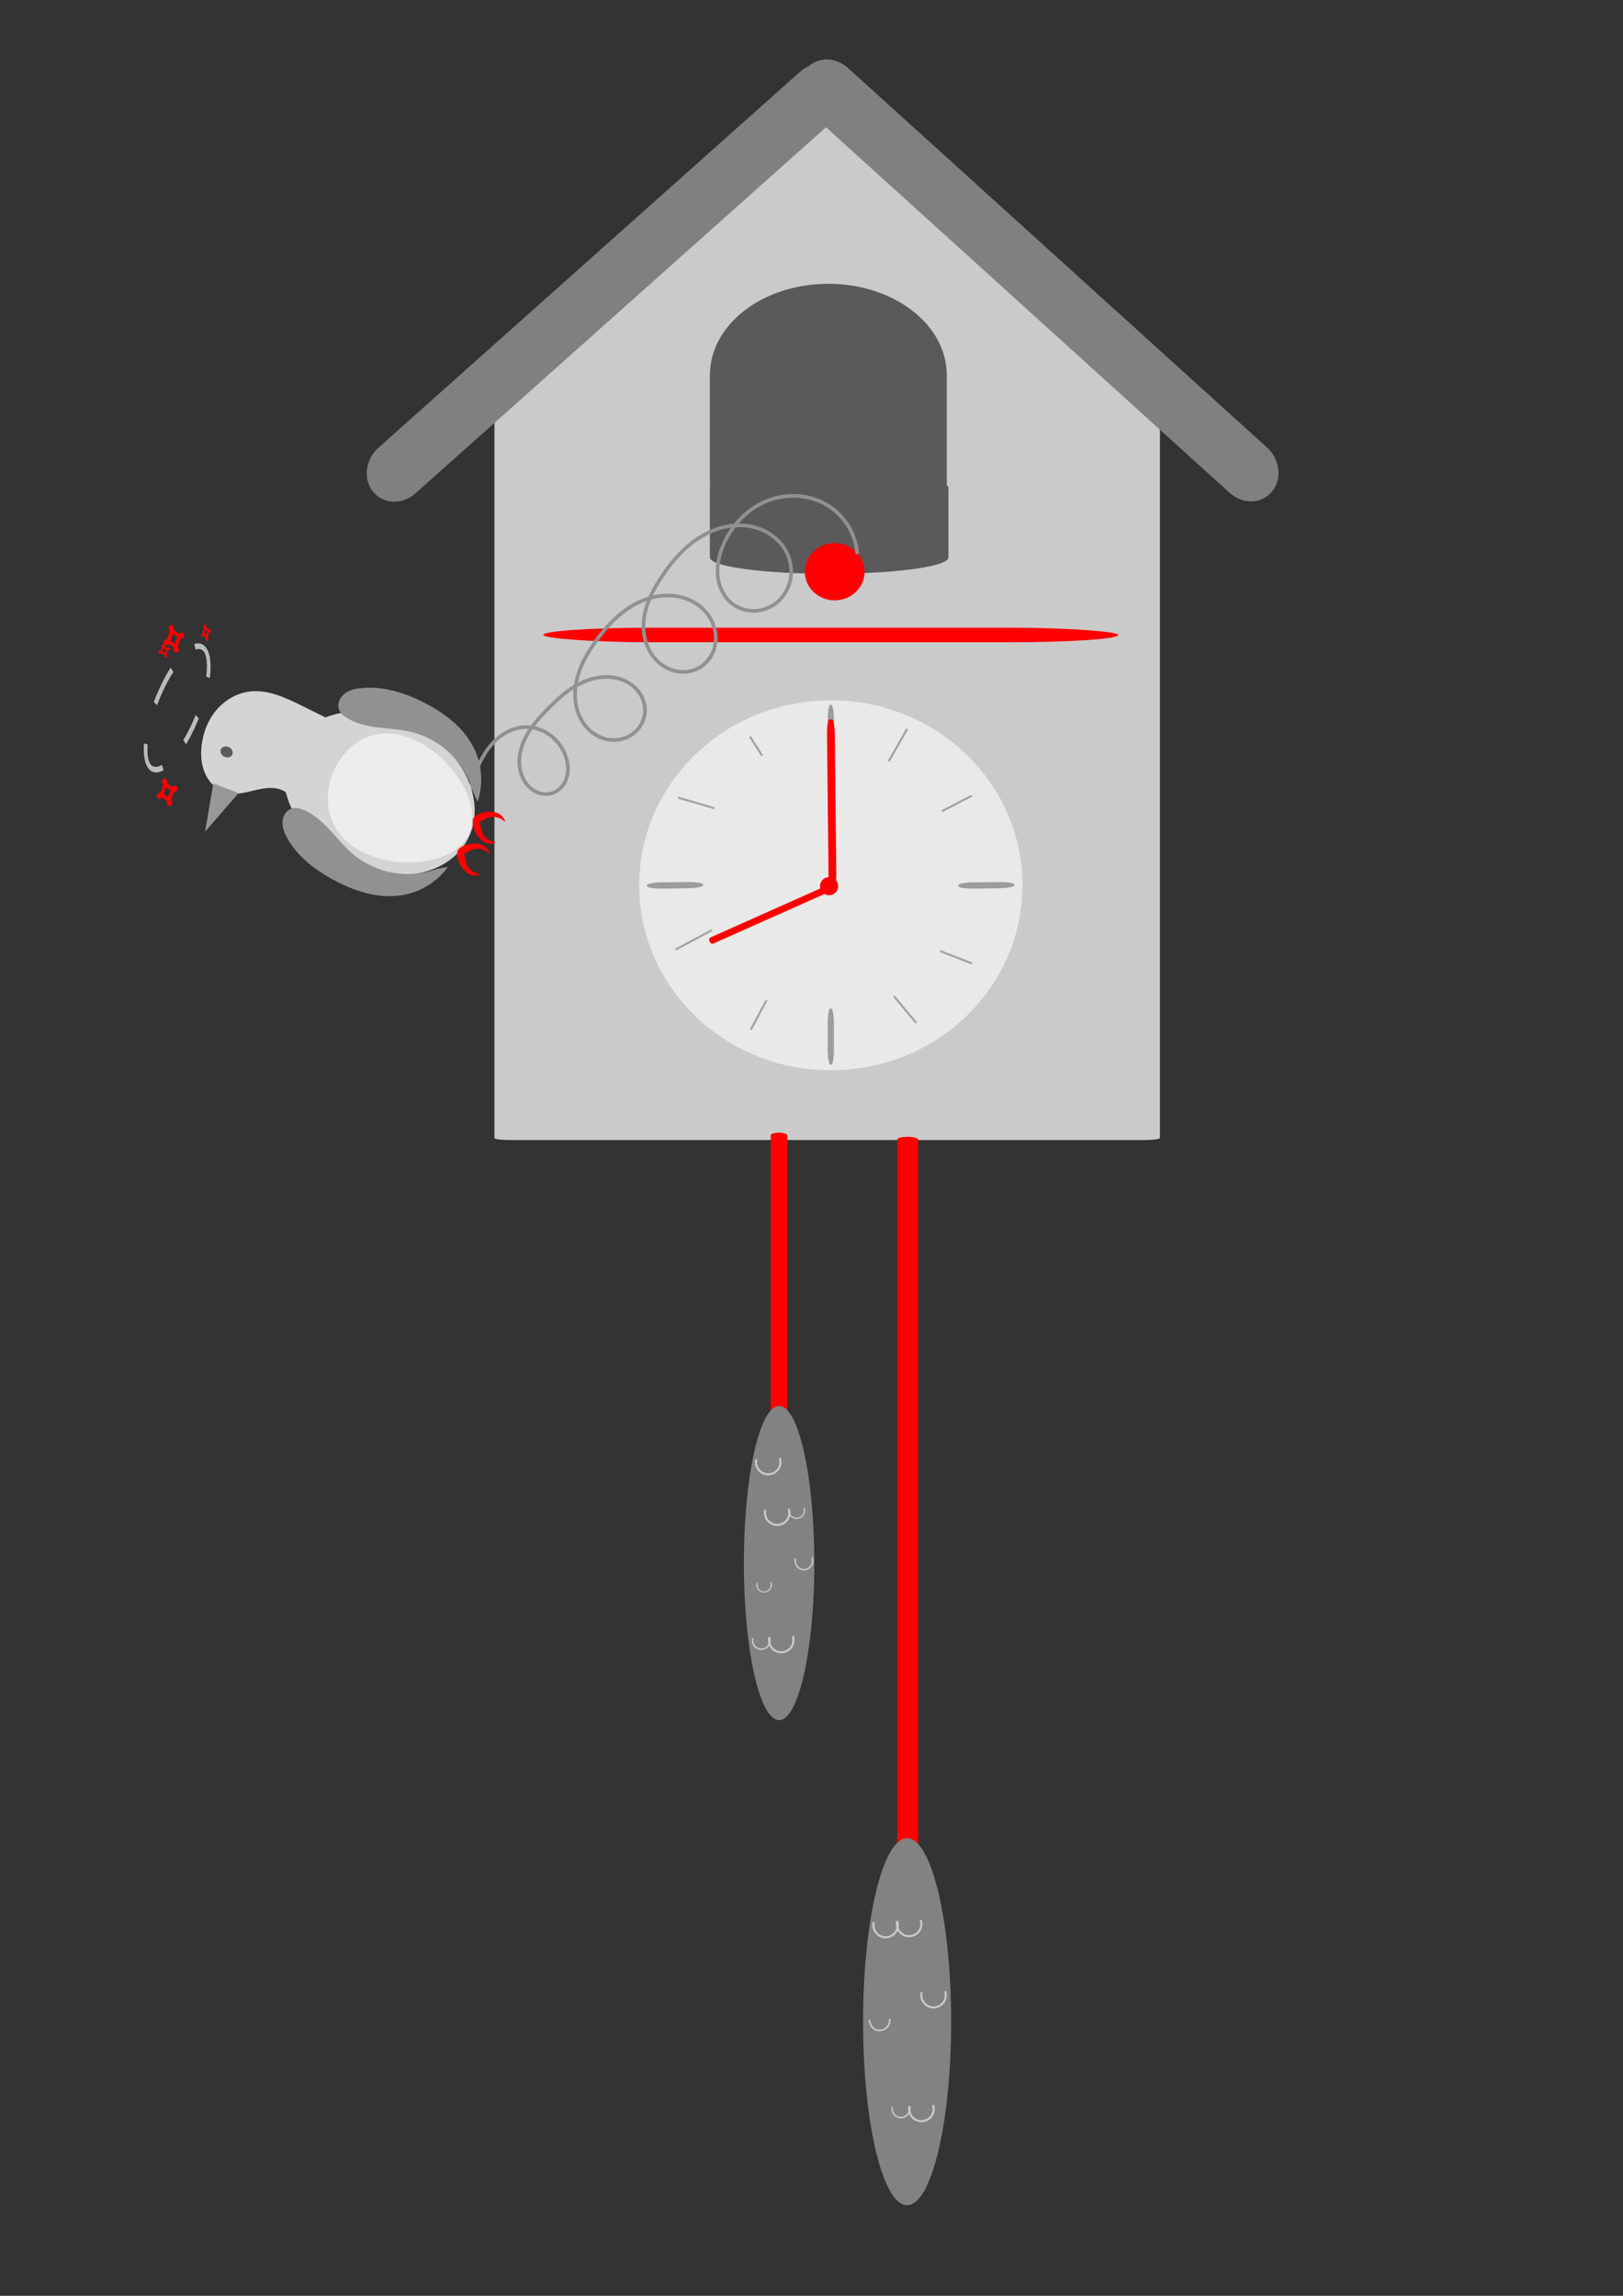 <svg xmlns:xlink="http://www.w3.org/1999/xlink" xmlns="http://www.w3.org/2000/svg" viewBox="0 0 210 297"
     height="1122.52" width="793.701">
    <rect x="0" y="0" width="210" height="297" fill="#333333" stroke="none"/>
    <style><![CDATA[.B{stroke-width:.265}.C{stroke-width:.191}]]></style>
    <g transform="matrix(1.005 0 0 1.005 257.922 -207.784)">
        <path d="M-149.555 219.113l-42.937 38.312c-.3.048-.487.111-.487.18v.254 95.368c0 .152.872.274 1.955.274h81.768c1.083 0 1.955-.122 1.955-.274v-95.3h.937z"
              fill="#cacaca"/>
        <g fill="red">
            <rect ry=".331" rx="2.074" y="352.546" x="-157.41" height="61.205" width="2.138"/>
            <rect ry=".331" rx="2.074" y="353.081" x="-141.107" height="127.22" width="2.673"/>
        </g>
        <path d="M-150.316 214.407c-.792.023-1.553.305-2.168.833-.399.177-.783.417-1.135.731l-54.299 48.411c-1.698 1.514-2.002 4.043-.682 5.67s3.75 1.719 5.448.205l52.859-47.126 51.966 47.06c1.687 1.528 4.118 1.456 5.45-.161s1.047-4.148-.64-5.676l-53.941-48.849c-.843-.764-1.873-1.128-2.858-1.099z"
              fill="gray"/>
        <g fill="#828282">
            <ellipse ry="20.222" rx="4.536" cy="407.95" cx="-156.331"/>
            <ellipse ry="23.624" rx="5.67" cy="466.99" cx="-139.851"/>
        </g>
        <ellipse ry="23.813" rx="24.675" cy="320.707" cx="-149.671" fill="#e9e9e9"/>
        <path d="M-149.993 243.282c-8.449 0-15.251 5.251-15.251 11.774v13.779c0 .199.007.396.019.593-.012.035-.019.071-.019.106v8.975c0 1.163 6.802 2.099 15.251 2.099h.209c8.449 0 15.251-.936 15.251-2.099v-8.975c0-.121-.078-.24-.221-.355.004-.114.011-.228.011-.343v-13.779c0-6.522-6.802-11.774-15.251-11.774z"
              fill="#5a5a5a"/>
        <rect ry="1.871" rx="13.891" y="287.55" x="-186.688" height="1.871" width="74.034" fill="red"/>
        <g fill="#9c9c9c">
            <rect ry="1.871" rx=".333" y="297.467" x="-150.071" height="7.222" width=".8"/>
            <rect width=".8" height="7.222" x="-150.071" y="336.569" rx=".333" ry="1.871"/>
            <g transform="rotate(89.359)">
                <rect width=".8" height="7.222" x="318.838" y="129.624" rx=".333" ry="1.871"/>
                <rect ry="1.871" rx=".333" y="169.696" x="318.39" height="7.222" width=".8"/>
            </g>
        </g>
        <g fill="red">
            <circle r="1.169" cy="320.824" cx="-149.899"/>
            <rect transform="rotate(359.386)" ry="1.871" rx=".333" y="297.738" x="-153.384" height="21.782"
                  width="1.002"/>
            <rect transform="rotate(335.962)" ry=".869" rx=".333" y="231.746" x="-284.548" height=".869"
                  width="17.707"/>
            <ellipse ry="3.686" rx="3.848" cy="280.344" cx="-149.174"/>
        </g>
        <path d="M-146.259 278.08c-.105-1.367-.564-2.705-1.32-3.848s-1.806-2.09-3.022-2.723c-2.335-1.215-5.229-1.207-7.631-.132s-4.301 3.158-5.313 5.588c-.507 1.216-.805 2.539-.69 3.851s.674 2.611 1.667 3.476c.834.727 1.949 1.116 3.054 1.09s2.193-.465 3.024-1.195 1.401-1.746 1.615-2.831a5.47 5.47 0 0 0-.372-3.245c-.68-1.538-2.057-2.723-3.637-3.298s-3.344-.563-4.962-.104-3.094 1.349-4.358 2.459-2.322 2.436-3.253 3.837c-1.184 1.782-2.192 3.767-2.32 5.903-.055.926.06 1.866.372 2.74a5.74 5.74 0 0 0 1.512 2.305c.686.625 1.545 1.066 2.459 1.222s1.883.02 2.703-.414c.675-.357 1.242-.91 1.63-1.567a4.55 4.55 0 0 0 .619-2.179c.042-1.526-.686-3.03-1.833-4.038-1.006-.884-2.311-1.402-3.644-1.534s-2.69.11-3.931.615c-2.481 1.009-4.436 3.008-6.005 5.18-.746 1.032-1.424 2.121-1.919 3.294s-.802 2.438-.787 3.711.362 2.557 1.085 3.605 1.837 1.843 3.088 2.084c1.1.212 2.287-.021 3.203-.666s1.539-1.704 1.618-2.821c.049-.688-.102-1.385-.412-2.001s-.775-1.15-1.331-1.558c-1.111-.817-2.555-1.112-3.925-.962s-2.672.717-3.82 1.48-2.156 1.717-3.118 2.705c-1.156 1.188-2.272 2.457-2.948 3.97-.338.756-.561 1.569-.606 2.397s.095 1.67.449 2.419c.326.689.84 1.298 1.502 1.676s1.474.509 2.205.293a2.75 2.75 0 0 0 1.244-.793c.335-.369.574-.821.709-1.3.272-.958.129-2.001-.247-2.923-.427-1.047-1.156-1.975-2.094-2.606s-2.084-.959-3.212-.883c-1.617.109-3.102 1.031-4.165 2.255s-1.746 2.729-2.286 4.257c-.508 1.439-.9 2.918-1.173 4.419"
              fill="none" stroke="#919191" stroke-width=".465"/>
        <g transform="matrix(.59 -1.154 1.154 .59 -354.332 -145.981)">
            <ellipse cx="-260.999" cy="260.419" rx="7.607" ry="9.898" fill="#d4d4d4"/>
            <path d="M-256.6 268.591a8.48 8.48 0 0 0 2.32-3.715 8.49 8.49 0 0 0 .145-4.378c-.255-1.09-.722-2.115-1.102-3.168s-.675-2.167-.562-3.28c.031-.307.097-.621.277-.87s.471-.418.776-.475a1.62 1.62 0 0 1 .913.112c.574.24.995.742 1.331 1.265 1.169 1.824 1.542 4.056 1.541 6.222-.001 1.203-.111 2.412-.424 3.573s-.837 2.276-1.609 3.198a7.04 7.04 0 0 1-4.314 2.418m-7.802-.582a8.5 8.5 0 0 1-2.46-8.092c.254-1.09.72-2.116 1.099-3.168s.673-2.167.562-3.28c-.031-.307-.097-.621-.277-.87a1.24 1.24 0 0 0-.775-.474 1.62 1.62 0 0 0-.911.112c-.572.24-.993.742-1.328 1.264-1.168 1.824-1.539 4.056-1.538 6.222.001 1.203.11 2.411.423 3.572s.836 2.276 1.607 3.198c1.079 1.291 2.642 2.168 4.306 2.418"
                  fill="#919191"/>
            <path d="M-256.717 253.634l-.05-4.159c-.016-.889-.036-1.781-.183-2.657s-.427-1.743-.926-2.479c-.722-1.065-1.883-1.802-3.136-2.095s-2.588-.157-3.794.291c-.92.342-1.789.879-2.387 1.656-.299.389-.527.835-.647 1.31s-.13.981-.01 1.457c.127.5.392.955.701 1.369s.661.792.989 1.19.633.823.83 1.3.277 1.015.147 1.514c-.142.547-.543 1.021-1.058 1.253"
                  fill="#d4d4d4"/>
            <path d="M-267.635 245.289l.283 2.67-4.924-1.216z" fill="#989898"/>
            <ellipse cx="-264.252" cy="245.041" rx=".529" ry=".626" fill="#5b5b5b"/>
            <path d="M-266.444 258.868c1.899-4.391 8.864-4.738 11.055-.552s-1.043 11.663-5.133 11.867-7.821-6.924-5.922-11.315z"
                  fill="#ededed"/>
            <g fill="red">
                <use xlink:href="#B"/>
                <use xlink:href="#C"/>
                <use xlink:href="#B" x="-3.518" y="0.074"/>
                <use xlink:href="#C" x="-3.519" y="0.074"/>
            </g>
        </g>
        <g fill="none">
            <ellipse transform="matrix(.644 .765 -.422 .907 0 0)" ry="8.347" rx="3.147" cy="408.751"
                     cx="-95.241" stroke="#bbb" stroke-width=".612" stroke-dasharray="4.898, 4.898"
                     stroke-dashoffset="2.572"/>
            <g stroke="red" stroke-dashoffset="1.89">
                <g stroke-width=".466">
                    <use xlink:href="#D"/>
                    <use xlink:href="#D" x="-0.866" y="19.738"/>
                </g>
                <path d="M-235.3 291.257c.292-.114-.927-.854-.831-.505s.714-1.109.422-.995.927.854.831.505-.714 1.109-.422.995z"
                      stroke-width=".242"/>
                <path d="M-229.97 289.111c.221-.142-.701-1.061-.629-.626s.54-1.377.319-1.235.701 1.061.629.626-.54 1.377-.319 1.235z"
                      stroke-width=".259"/>
            </g>
            <path d="M-142.214 304.743l2.362-4.158m4.489 10.584l3.827-1.984m-28.537-7.607l1.559 2.457m-10.819 5.386l4.677 1.37m4.678 28.49l2.032-3.78m-11.718-6.52l4.677-2.504m23.435 8.504l2.882 3.449m3.071-9.26l4.11 1.606"
                  stroke="#a2a2a2" class="B"/>
            <g stroke="#cacaca">
                <use xlink:href="#E" class="B"/>
                <use xlink:href="#E" x="3.024" y="-0.142" class="B"/>
                <use xlink:href="#E" x="6.17" y="9.024" class="B"/>
                <path d="M-144.676 466.709c-.027.342.088.692.311.952s.554.424.896.447a1.32 1.32 0 0 0 1.369-1.501"
                      stroke-width=".208"/>
                <use xlink:href="#E" x="4.611" y="23.671" class="B"/>
                <path d="M-141.772 477.957c-.062.318.018.661.215.919s.507.425.831.448a1.17 1.17 0 0 0 1.185-1.467"
                      class="C"/>
                <g class="B">
                    <use xlink:href="#E" x="-15.115" y="-59.602"/>
                    <use xlink:href="#E" x="-13.957" y="-53.082"/>
                </g>
                <path d="M-155.085 400.962a1.03 1.03 0 0 0 .918 1.226c.328.024.664-.124.869-.383a1.03 1.03 0 0 0 .171-.934"
                      stroke-width=".169"/>
                <path d="M-154.214 407.339a1.14 1.14 0 0 0 .983 1.456c.191.015.386-.021.56-.102s.326-.208.438-.365.182-.342.202-.533a1.13 1.13 0 0 0-.086-.563"
                      class="C"/>
                <path d="M-159.149 410.503c-.074.262-.024.556.131.779s.415.37.686.391c.155.012.312-.017.453-.081s.265-.165.357-.29.152-.273.172-.427.001-.312-.056-.457"
                      stroke-width=".156"/>
                <use xlink:href="#E" x="-13.438" y="-36.687" class="B"/>
                <path d="M-159.709 417.604a1.14 1.14 0 0 0 .994 1.434 1.13 1.13 0 0 0 .991-.457 1.13 1.13 0 0 0 .208-.524c.024-.188-.002-.383-.072-.559"
                      class="C"/>
            </g>
        </g>
    </g>
    <defs>
        <path id="B"
              d="M-257.81 272.623c.06-.272.047-.561-.038-.827s-.241-.509-.447-.696c-.156-.142-.339-.251-.511-.374s-.337-.265-.439-.45c-.028-.051-.051-.107-.05-.165s.028-.116.07-.157.096-.068.154-.08c.115-.024.234.009.343.054.377.158.675.465.907.802.129.187.242.387.317.601a1.58 1.58 0 0 1 .093.67 1.33 1.33 0 0 1-.411.839"/>
        <path id="C"
              d="M-260.123 272.75c-.076-.268-.08-.557-.011-.827s.21-.522.404-.722c.148-.151.323-.272.487-.405s.321-.284.411-.475c.025-.053.045-.11.04-.168s-.035-.113-.079-.152-.1-.062-.158-.071c-.116-.017-.233.023-.338.075-.367.181-.645.505-.857.856a2.6 2.6 0 0 0-.281.619 1.58 1.58 0 0 0-.053.674 1.33 1.33 0 0 0 .46.812"/>
        <path id="D"
              d="M-233.895 290.52c.512-.233-1.623-1.739-1.455-1.027s1.25-2.258.738-2.025 1.623 1.739 1.455 1.027-1.25 2.258-.738 2.025z"/>
        <path id="E"
              d="M-144.151 454.186c-.106.442-.008.929.261 1.296a1.6 1.6 0 0 0 1.156.641c.516.038 1.045-.198 1.362-.608s.412-.981.245-1.471"/>
    </defs>
</svg>